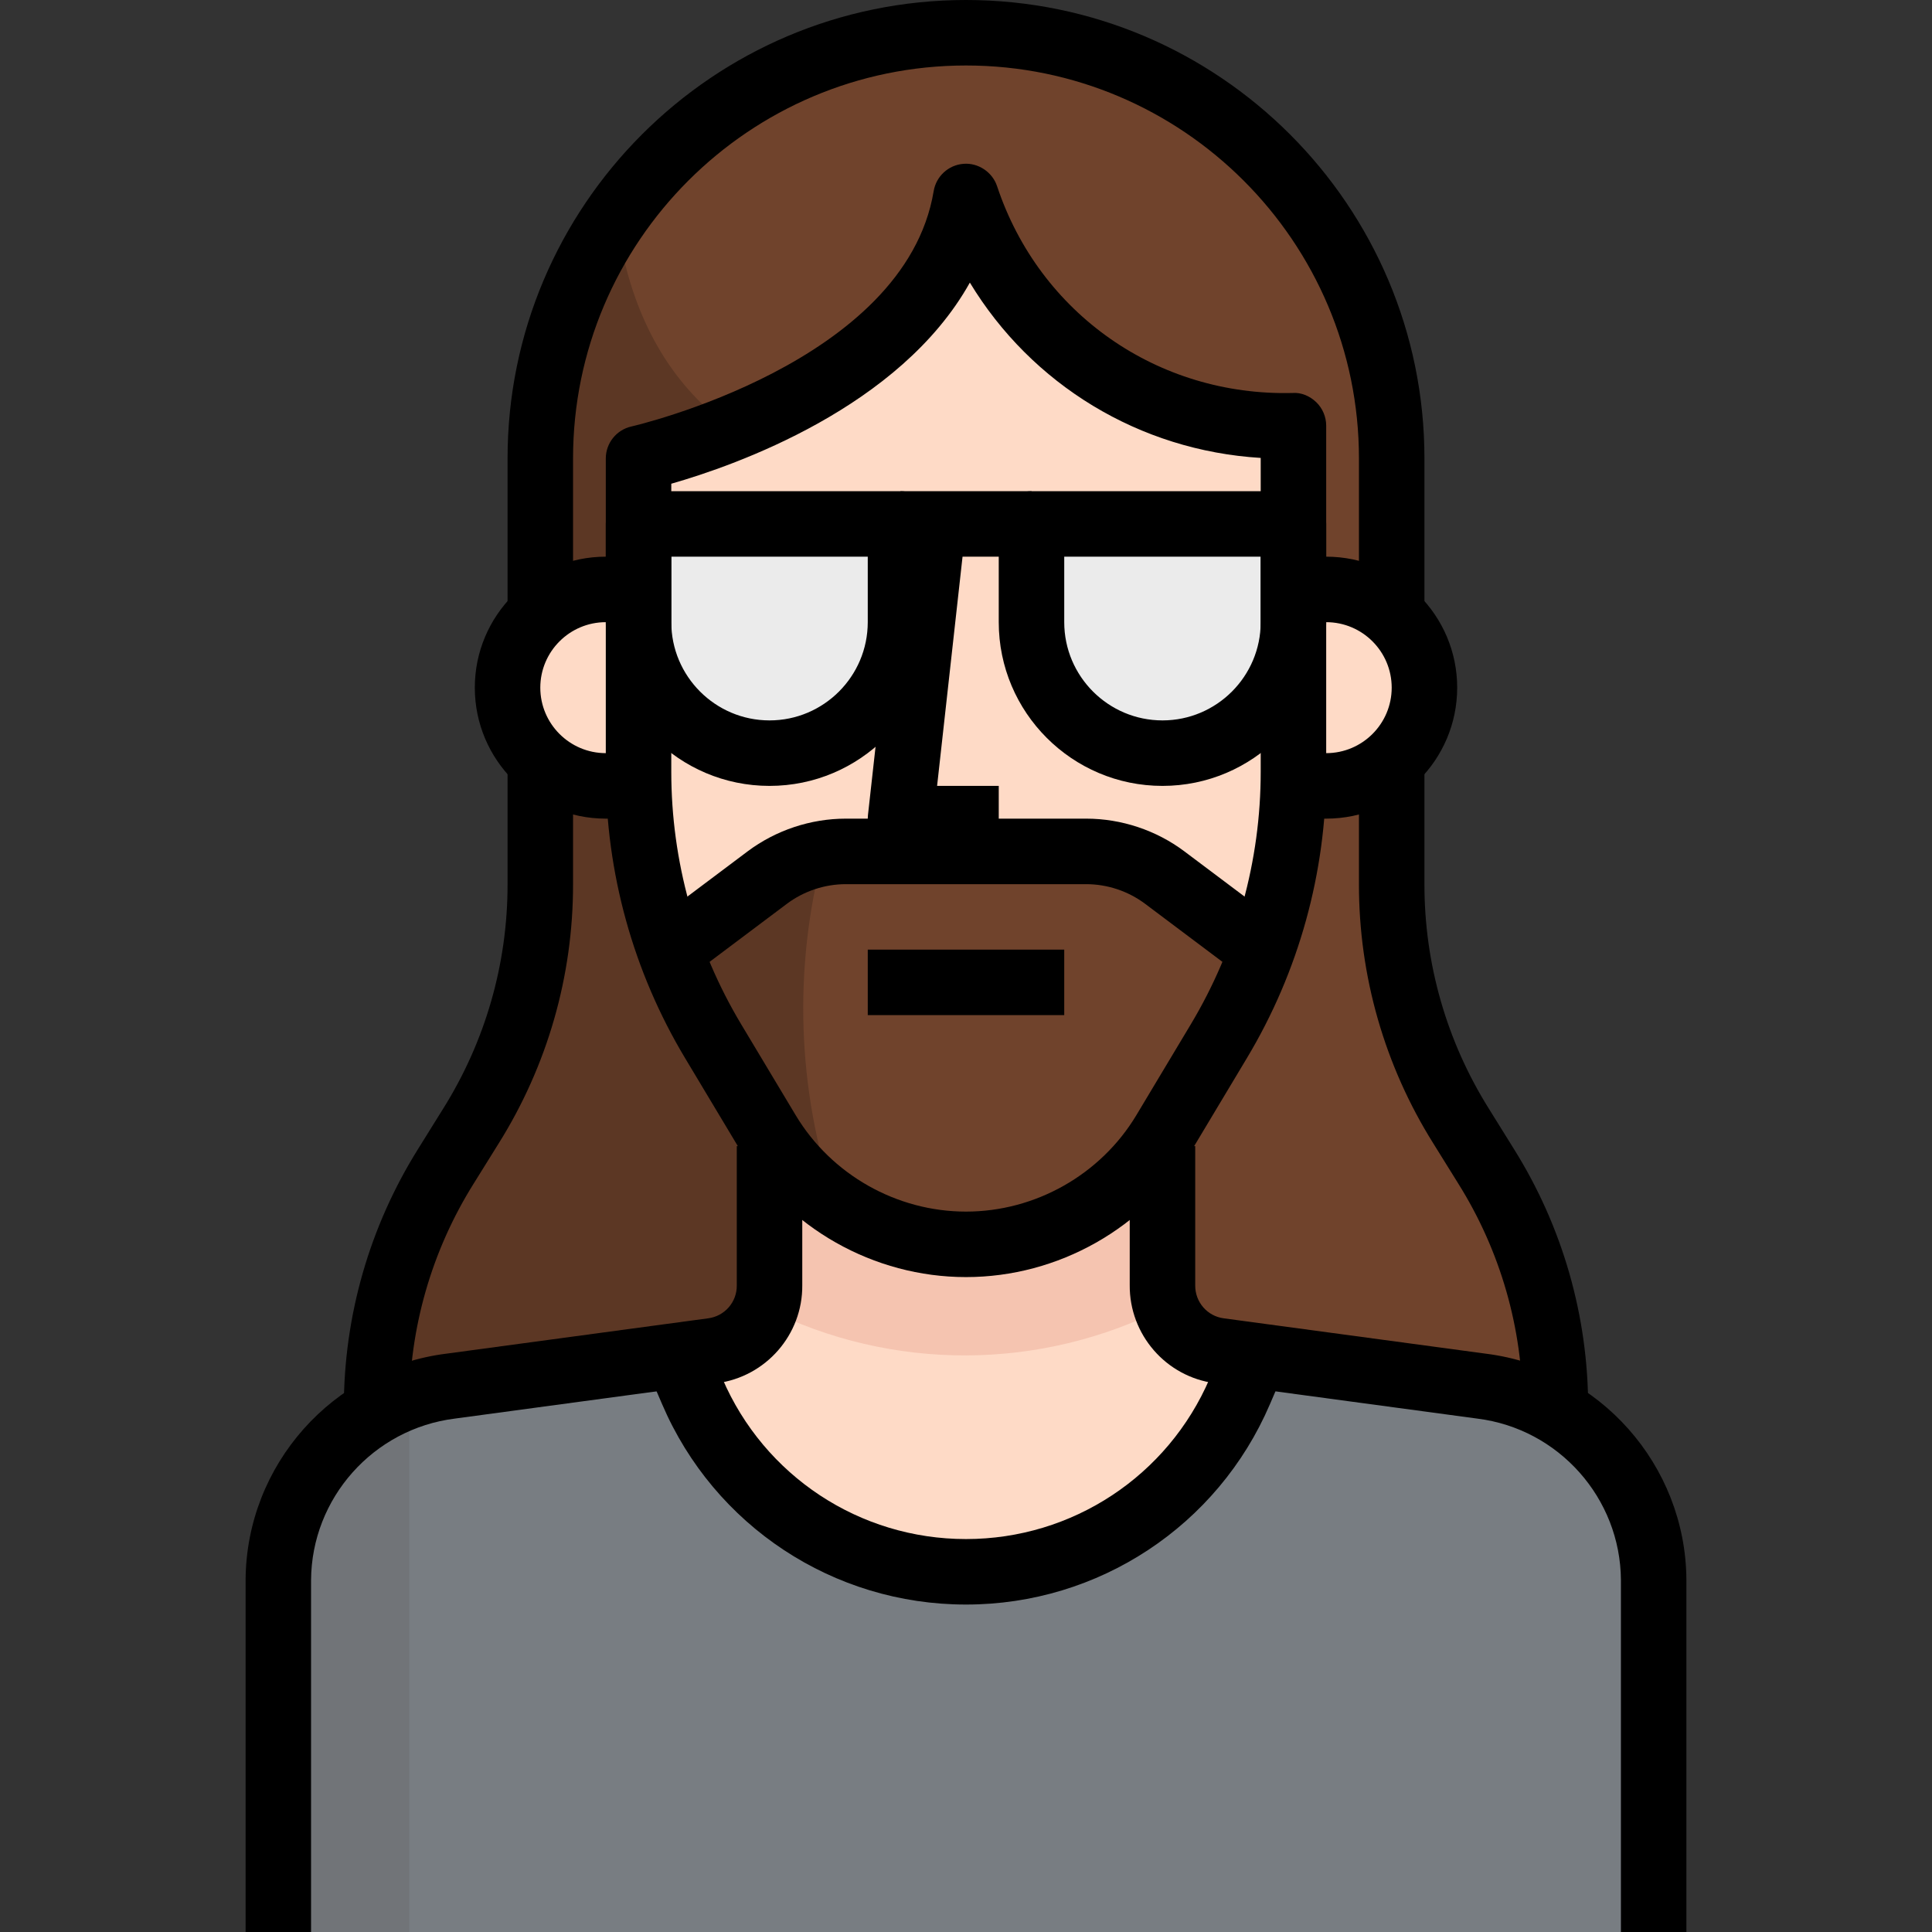 <?xml version="1.0" encoding="iso-8859-1"?>
<!-- Generator: Adobe Illustrator 19.0.0, SVG Export Plug-In . SVG Version: 6.00 Build 0)  -->
<svg version="1.1" id="Capa_1" xmlns="http://www.w3.org/2000/svg" xmlns:xlink="http://www.w3.org/1999/xlink" x="0px" y="0px"
	 viewBox="0 0 512 512" style="enable-background:new 0 0 512 512;" xml:space="preserve">
<rect x="0" y="0" width="512" height="512" fill="#333333" stroke="none"/>
<path style="fill:#70432C;" d="M412.203,373.153c0.026-22.684-6.352-44.908-18.397-64.13l-6.595-10.587
	c-12.045-19.222-18.423-41.446-18.397-64.13V121.492C368.814,59.184,318.308,8.678,256,8.678l0,0
	c-62.308,0-112.814,50.506-112.814,112.814v112.814c0.026,22.684-6.352,44.908-18.397,64.13l-6.595,10.587
	c-12.045,19.222-18.423,41.446-18.397,64.13l0,0c0,0,34.712,60.746,156.203,60.746S412.203,373.153,412.203,373.153z"/>
<path style="fill:#5C3724;" d="M163.319,57.188c-13.104,18.883-20.133,41.316-20.133,64.304v112.814
	c0.026,22.684-6.352,44.908-18.397,64.13l-6.595,10.587c-12.045,19.222-18.423,41.446-18.397,64.13
	c0,0,34.712,60.746,156.203,60.746V130.169C188.746,130.169,167.832,93.028,163.319,57.188z"/>
<path style="fill:#787D82;" d="M393.025,367.165l-60.312-8.071l-4.165,9.633c-17.226,40.066-63.67,58.585-103.736,41.359
	c-18.571-7.984-33.367-22.788-41.359-41.359l-4.165-9.633l-60.312,8.071c-25.852,3.436-45.177,25.47-45.212,51.547V512h364.475
	v-93.288C438.203,392.635,418.877,370.601,393.025,367.165z"/>
<path style="fill:#FEDAC6;" d="M256,416.542c31.57,0.017,60.112-18.796,72.548-47.816l4.165-9.633l-9.546-1.302
	c-8.695-1.137-15.178-8.582-15.1-17.356v-36.708H203.932v37.228c0.078,8.773-6.404,16.219-15.1,17.356l-9.546,1.302l4.165,9.633
	C196.044,398.067,224.551,416.647,256,416.542z"/>
<path style="fill:#F5C4B0;" d="M309.109,346.338c-0.694-1.831-1.05-3.775-1.041-5.727v-36.881H203.932v37.228
	c0.009,1.953-0.347,3.896-1.041,5.727C236.336,363.494,275.777,363.364,309.109,346.338z"/>
<g>
	<path style="fill:#FEDAC6;" d="M351.458,156.203h-8.678v52.068h8.678c14.379,0,26.034-11.655,26.034-26.034
		C377.492,167.858,365.837,156.203,351.458,156.203z"/>
	<path style="fill:#FEDAC6;" d="M134.508,182.237c0,14.379,11.655,26.034,26.034,26.034h8.678v-52.068h-8.678
		C146.163,156.203,134.508,167.858,134.508,182.237z"/>
</g>
<path id="SVGCleanerId_0" d="M264.678,225.627h-26.034c-2.473,0-4.825-1.05-6.465-2.89c-1.649-1.84-2.43-4.296-2.161-6.743
	l8.678-78.102l17.243,1.918l-7.602,68.46h16.341V225.627z"/>
<path style="fill:#FEDAC6;" d="M342.78,112.814v91.726c0,25.157-6.838,49.846-19.786,71.42l-14.405,24.038
	c-11.09,18.467-31.05,29.765-52.589,29.765l0,0c-21.539,0-41.498-11.299-52.588-29.765l-14.405-24.038
	c-12.948-21.573-19.786-46.262-19.786-71.42v-83.048c0,0,78.102-17.356,86.78-69.424C268.357,89.244,303.616,113.933,342.78,112.814
	z"/>
<g>
	<path style="fill:#EBEBEB;" d="M169.22,138.847h69.424l0,0v26.034c0,19.17-15.542,34.712-34.712,34.712l0,0
		c-19.17,0-34.712-15.542-34.712-34.712V138.847L169.22,138.847z"/>
	<path style="fill:#EBEBEB;" d="M273.356,138.847h69.424l0,0v26.034c0,19.17-15.542,34.712-34.712,34.712l0,0
		c-19.17,0-34.712-15.542-34.712-34.712V138.847L273.356,138.847z"/>
</g>
<path style="fill:#70432C;" d="M308.675,232.569c-6.005-4.504-13.321-6.942-20.827-6.942h-63.696
	c-7.506,0-14.822,2.439-20.827,6.942l-25.426,19.092c3.037,8.357,6.873,16.41,11.455,24.038l14.405,24.038
	c17.451,29.045,55.148,38.443,84.194,20.983c8.609-5.172,15.811-12.375,20.983-20.983l14.405-24.038
	c4.339-7.654,7.94-15.698,10.761-24.038L308.675,232.569z"/>
<path style="fill:#717478;" d="M108.475,369.768c-20.749,7.333-34.651,26.928-34.712,48.944V512h34.712V369.768z"/>
<path style="fill:#5C3724;" d="M218.164,226.235c-5.389,0.885-10.474,3.055-14.839,6.335l-25.426,19.092
	c3.037,8.357,6.873,16.41,11.455,24.038l14.405,24.038c4.434,7.281,10.344,13.546,17.356,18.397
	C211.23,288.438,210.206,256.503,218.164,226.235z"/>
<path d="M82.441,512H65.085v-93.288c0.174-30.468,23.066-56.225,53.248-59.982l69.337-9.363c4.374-0.564,7.619-4.296,7.585-8.678
	v-36.959h17.356v36.881c0.113,13.069-9.624,24.264-22.658,25.956l-69.389,9.372c-21.652,2.699-38.001,21.096-38.131,42.826V512
	H82.441z"/>
<path d="M446.915,512h-17.356v-93.288c-0.13-21.678-16.479-40.075-38.036-42.765l-69.519-9.381
	c-12.991-1.692-22.728-12.887-22.615-26.034v-36.803h17.356v36.881c-0.043,4.46,3.202,8.183,7.55,8.756l69.458,9.372
	c30.095,3.749,52.979,29.505,53.161,59.921V512z"/>
<path d="M351.458,216.949h-8.678v-17.356h8.678c9.572,0,17.356-7.784,17.356-17.356s-7.784-17.356-17.356-17.356h-8.678v-17.356
	h8.678c19.144,0,34.712,15.568,34.712,34.712S370.601,216.949,351.458,216.949z"/>
<path d="M169.22,216.949h-8.678c-19.144,0-34.712-15.568-34.712-34.712s15.568-34.712,34.712-34.712h8.678v17.356h-8.678
	c-9.572,0-17.356,7.784-17.356,17.356s7.784,17.356,17.356,17.356h8.678V216.949z"/>
<path d="M256.043,425.22c-0.043,0-0.078,0-0.095,0c-35.076,0-66.655-20.827-80.471-53.074l-5.554-12.921l15.95-6.847l5.554,12.93
	c11.082,25.852,36.404,42.557,64.529,42.557c0.026,0,0.061,0,0.078,0c28.125,0,53.456-16.705,64.547-42.557l5.554-12.93l15.95,6.847
	l-5.554,12.93C322.708,404.393,291.111,425.22,256.043,425.22z"/>
<g>
	<path id="SVGCleanerId_0_1_" d="M264.678,225.627h-26.034c-2.473,0-4.825-1.05-6.465-2.89c-1.649-1.84-2.43-4.296-2.161-6.743
		l8.678-78.102l17.243,1.918l-7.602,68.46h16.341V225.627z"/>
</g>
<path d="M256,338.441c-24.446,0-47.442-13.017-60.025-33.974L181.56,280.42c-13.746-22.91-21.009-49.152-21.018-75.88v-83.048
	c0-4.061,2.829-7.585,6.786-8.47c0.72-0.165,72.504-16.748,80.106-62.377c0.66-3.931,3.905-6.916,7.888-7.229
	c3.844-0.33,7.645,2.126,8.912,5.918c11.238,33.809,42.609,55.695,78.293,54.81c2.334-0.182,4.608,0.816,6.3,2.447
	c1.684,1.631,2.629,3.879,2.629,6.222v91.726c0,26.728-7.272,52.97-21.027,75.889l-14.405,24.038
	C303.451,325.424,280.446,338.441,256,338.441z M177.898,128.191v76.34c0,23.578,6.422,46.731,18.545,66.951l14.414,24.047
	c9.459,15.768,26.754,25.557,45.143,25.557c18.38,0,35.684-9.789,45.143-25.548l14.405-24.038
	c12.132-20.228,18.553-43.381,18.553-66.959v-83.187c-32.178-1.953-60.702-19.43-77.078-46.462
	C238.54,108.006,194.864,123.34,177.898,128.191z"/>
<path d="M203.932,208.271c-23.925,0-43.39-19.465-43.39-43.39v-26.034c0-4.79,3.888-8.678,8.678-8.678h69.424
	c4.79,0,8.678,3.888,8.678,8.678v26.034C247.322,188.807,227.857,208.271,203.932,208.271z M177.898,147.525v17.356
	c0,14.353,11.681,26.034,26.034,26.034s26.034-11.681,26.034-26.034v-17.356H177.898z"/>
<path d="M308.068,208.271c-23.925,0-43.39-19.465-43.39-43.39v-26.034c0-4.79,3.879-8.678,8.678-8.678h69.424
	c4.799,0,8.678,3.888,8.678,8.678v26.034C351.458,188.807,331.993,208.271,308.068,208.271z M282.034,147.525v17.356
	c0,14.353,11.681,26.034,26.034,26.034c14.353,0,26.034-11.681,26.034-26.034v-17.356H282.034z"/>
<rect x="238.644" y="130.169" width="34.712" height="17.356"/>
<path d="M377.492,164.881h-17.356v-43.39c0-57.422-46.713-104.136-104.136-104.136S151.864,64.069,151.864,121.492v43.39h-17.356
	v-43.39C134.508,54.498,189.006,0,256,0s121.492,54.498,121.492,121.492V164.881z"/>
<path d="M91.119,373.161c-0.026-24.342,6.795-48.111,19.725-68.747l6.578-10.57c11.212-17.885,17.113-38.461,17.087-59.531v-34.721
	h17.356v34.712c0.026,24.333-6.795,48.102-19.725,68.738l-6.578,10.57c-11.212,17.885-17.113,38.461-17.087,59.531L91.119,373.161z"
	/>
<path d="M420.881,373.161l-17.356-0.017c0.026-21.07-5.884-41.646-17.078-59.505l-6.604-10.622
	c-12.913-20.61-19.734-44.388-19.708-68.721v-34.703h17.356v34.712c-0.026,21.079,5.884,41.654,17.078,59.514l6.604,10.622
	C414.086,325.051,420.907,348.82,420.881,373.161z"/>
<path d="M183.114,258.603l-10.422-13.885l25.426-19.092c7.472-5.597,16.714-8.678,26.034-8.678h63.696
	c9.329,0,18.58,3.081,26.034,8.678l25.435,19.1l-10.422,13.885l-25.426-19.092c-4.478-3.358-10.014-5.207-15.62-5.207h-63.696
	c-5.597,0-11.143,1.848-15.62,5.207L183.114,258.603z"/>
<rect x="229.966" y="251.661" width="52.068" height="17.356"/>
<g>
</g>
<g>
</g>
<g>
</g>
<g>
</g>
<g>
</g>
<g>
</g>
<g>
</g>
<g>
</g>
<g>
</g>
<g>
</g>
<g>
</g>
<g>
</g>
<g>
</g>
<g>
</g>
<g>
</g>
</svg>
